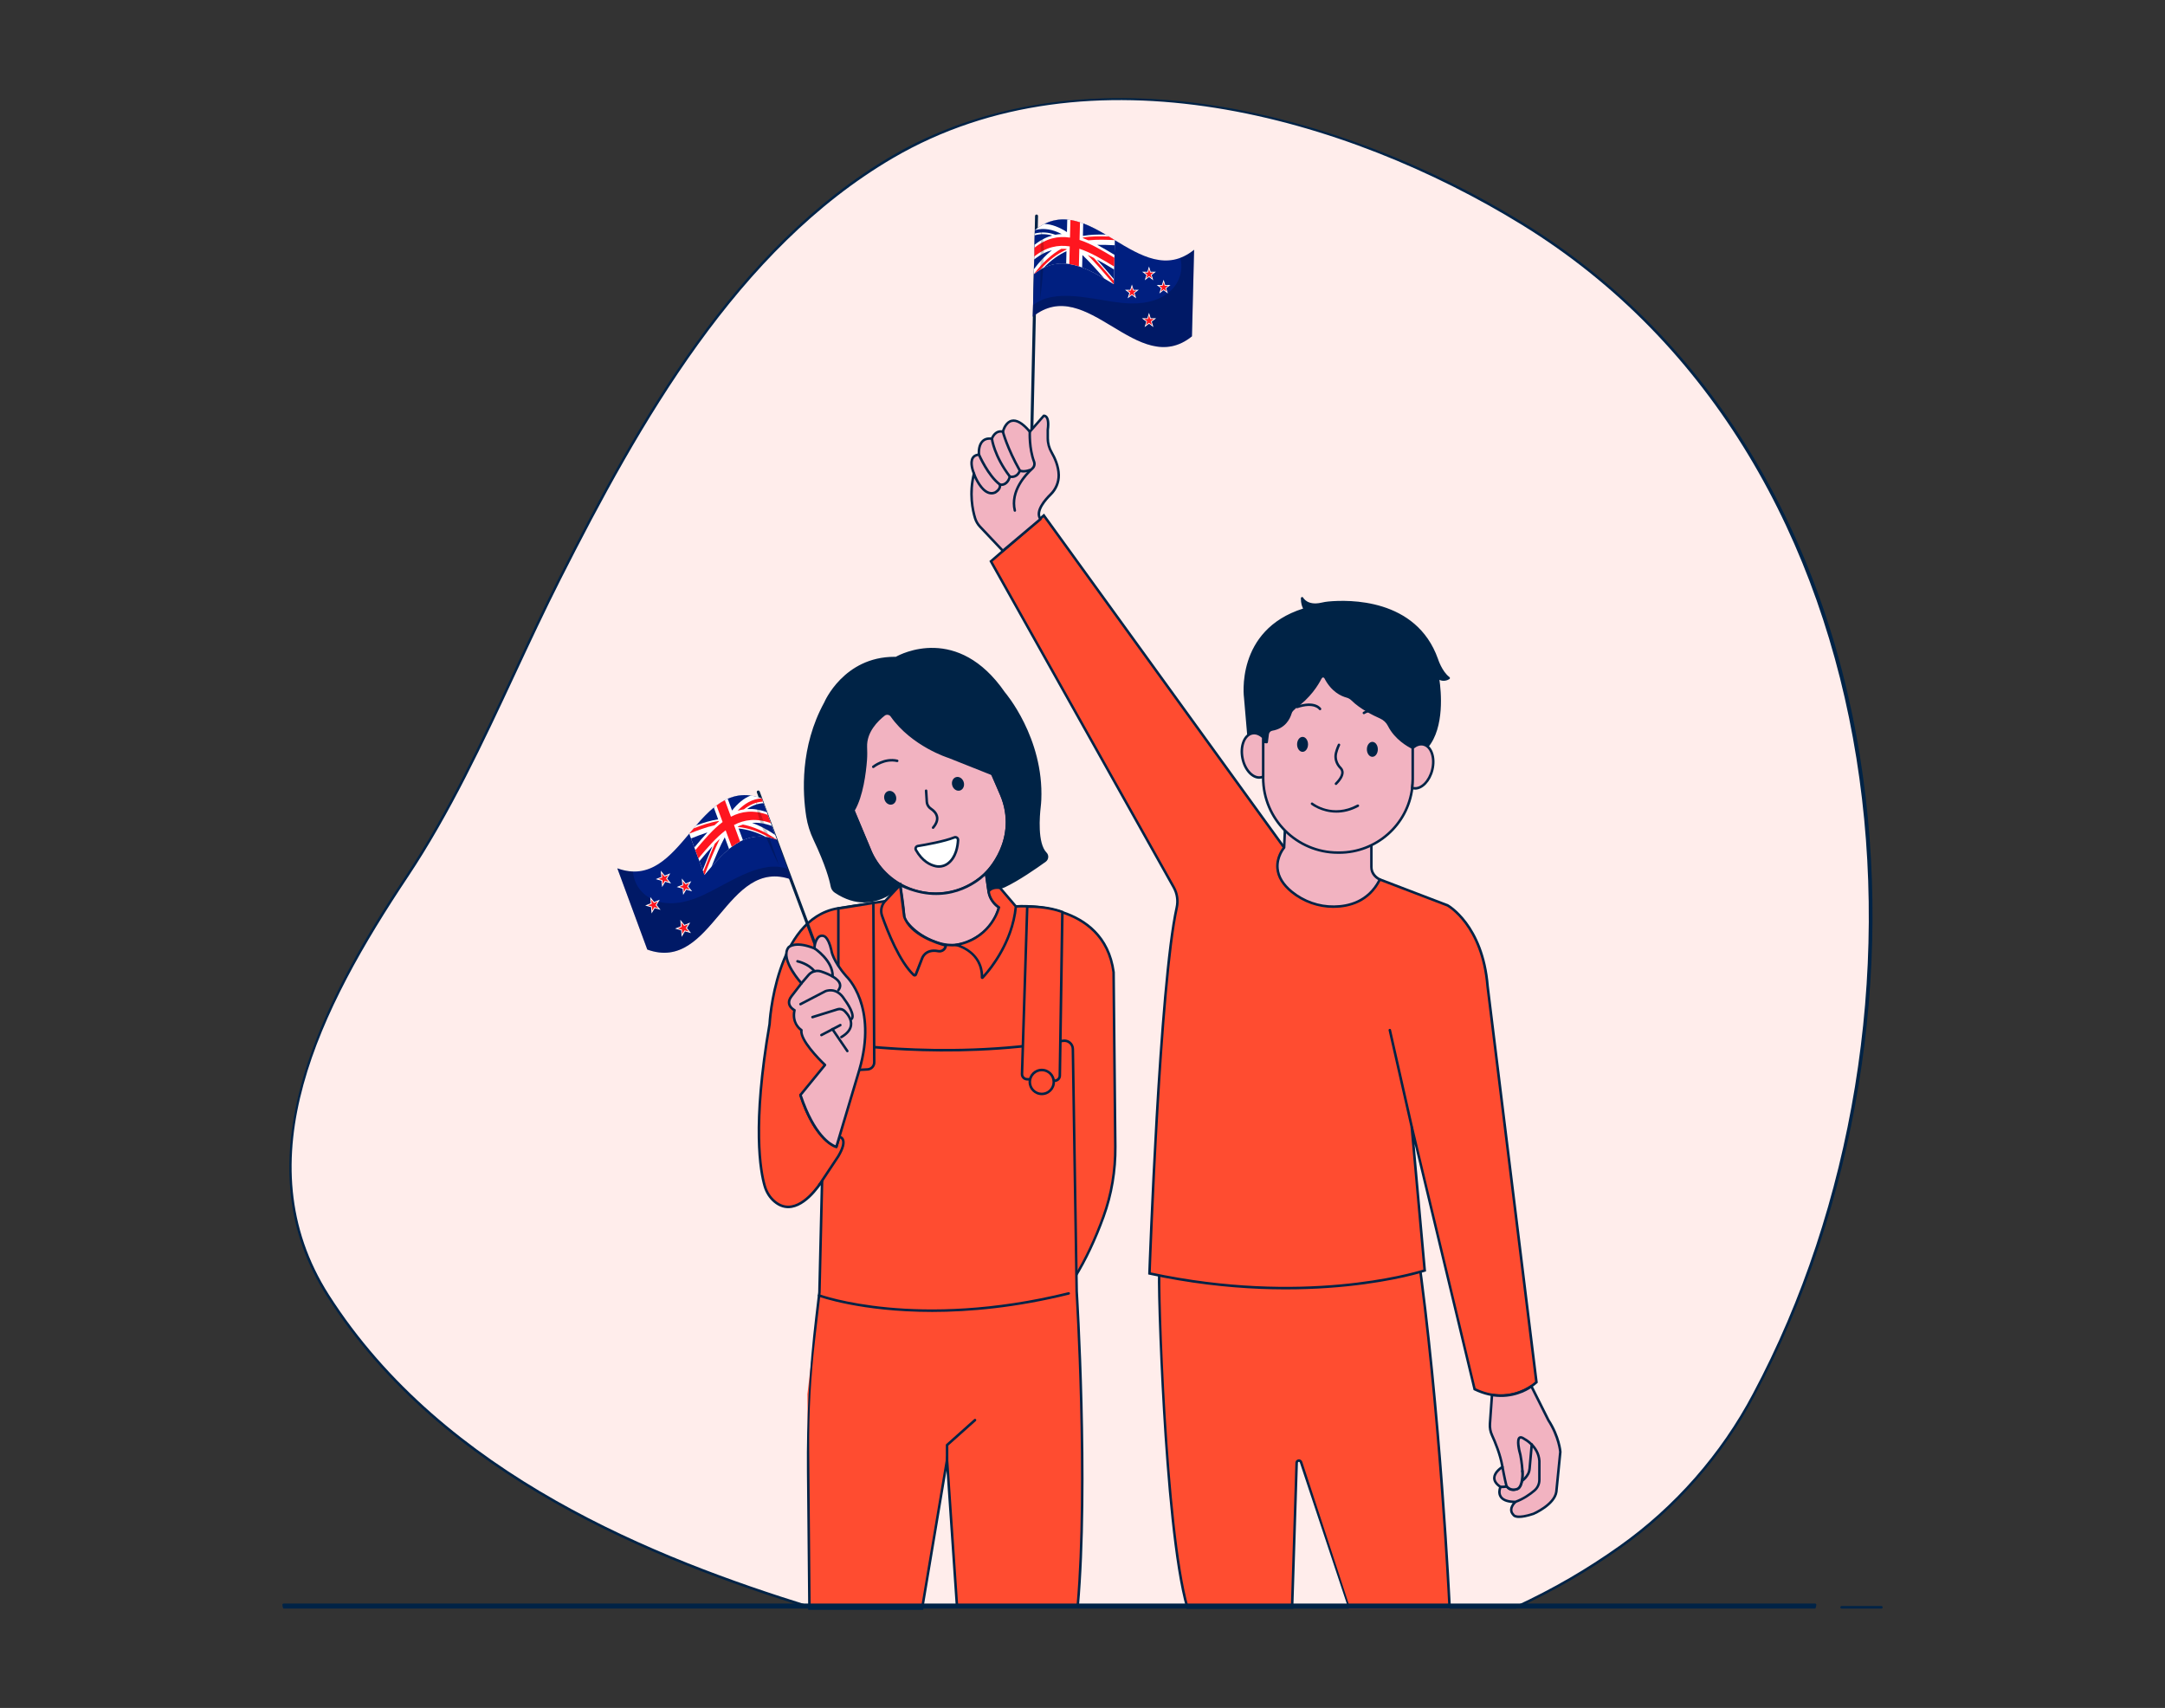 <?xml version="1.0" encoding="UTF-8"?>
<svg xmlns="http://www.w3.org/2000/svg" id="a" width="865.76" height="682.89" viewBox="0 0 865.76 682.89">
  <rect x="0" y="0" width="865.76" height="682.89" fill="#333333" stroke="none"/>
  <path d="M606.1,642.67c7.42-3.41,14.72-7.19,21.89-11.36,6.72-3.91,13.26-8.12,19.62-12.62,22.5-15.88,40.93-36.86,53.79-61.22,80.4-150.64,62.24-372.76-92.6-468.03-71.57-44.03-174.58-71.89-251.94-26.68-62.74,36.69-101.19,105.74-133.01,168.56-19.99,39.51-36.46,82.04-61.1,119-31.96,47.94-67.14,111.97-31.62,167.67,42.56,66.71,118.38,101.56,192.42,124.51l282.55,.17Z" fill="#ff4c3040"></path>
  <g opacity=".9">
    <path d="M606.1,642.67c7.42-3.41,14.72-7.19,21.89-11.36,6.72-3.91,13.26-8.12,19.62-12.62,22.5-15.88,40.93-36.86,53.79-61.22,80.4-150.64,62.24-372.76-92.6-468.03-71.57-44.03-174.58-71.89-251.94-26.68-62.74,36.69-101.19,105.74-133.01,168.56-19.99,39.51-36.46,82.04-61.1,119-31.96,47.94-67.14,111.97-31.62,167.67,42.56,66.71,118.38,101.56,192.42,124.51l282.55,.17Z" fill="#fff"></path>
  </g>
  <path d="M606.21,643.17h-.11l-282.63-.17-.07-.02c-60.54-18.77-146.38-52.12-192.69-124.72-16.07-25.2-19.2-53.71-9.55-87.15,8.69-30.13,26.57-59.15,41.18-81.06,16.88-25.32,30.11-53.67,42.91-81.09,5.84-12.51,11.88-25.45,18.16-37.86,31.64-62.47,70.64-132.18,133.2-168.77,35.39-20.68,79.82-27.66,128.47-20.19,41.08,6.31,85.11,22.96,123.98,46.87,71.89,44.23,119.74,120.09,134.75,213.6,13.84,86.22-1.46,179.2-41.97,255.09-12.84,24.32-31.49,45.55-53.94,61.39-6.37,4.51-12.98,8.76-19.66,12.64-7.07,4.11-14.45,7.93-21.93,11.38l-.1,.05Zm-282.59-1.17l282.37,.17c7.42-3.42,14.74-7.22,21.75-11.29,6.65-3.87,13.24-8.11,19.58-12.6,22.32-15.76,40.87-36.87,53.64-61.05,79.65-149.24,61.52-372.65-92.42-467.37-69.96-43.04-172.75-72.65-251.43-26.67-62.33,36.45-101.24,106.01-132.82,168.35-6.27,12.4-12.31,25.33-18.15,37.83-12.81,27.45-26.06,55.83-42.98,81.22-34.93,52.39-65.99,113.21-31.61,167.12,46.12,72.29,131.69,105.55,192.07,124.28Z" fill="#002346"></path>
  <g>
    <path d="M412.48,178.61h-.01c-.33,0-.59-.28-.58-.61l2.02-91.64c0-.33,.27-.59,.6-.59h.01c.33,0,.59,.28,.58,.61l-2.02,91.64c0,.33-.27,.59-.6,.59Z" fill="#002346"></path>
    <g>
      <path d="M412.99,126.63c21.72-17.45,41.94,25.32,63.66,7.85,.29-11.54,.57-23.07,.86-34.61-21.72,17.47-41.94-25.3-63.66-7.85-.29,11.54-.57,23.07-.86,34.61Z" fill="#001f80"></path>
      <g opacity=".2">
        <path d="M477.51,99.87c-1.84,1.48-3.67,2.53-5.5,3.22,.09,.39,.17,.77,.24,1.16,.66,3.89-.46,7.64-2.71,10.49-4,5.06-10.93,6.73-17.3,6.59-5.09-.12-10.22-1.22-15.3-2-5.48-.84-11.16-1.55-16.49-.54-2.79,.53-5.27,1.61-7.35,3.23-.04,1.54-.08,3.07-.11,4.61,21.72-17.45,41.94,25.32,63.66,7.85,.29-11.54,.57-23.07,.86-34.61h0Z"></path>
      </g>
      <path d="M445.38,113.63c-10.53-6.36-21.06-12.78-31.97-4,.15-5.87,.29-11.75,.44-17.62,10.91-8.77,21.44-2.35,31.97,4-.15,5.87-.29,11.75-.44,17.62Z" fill="#fff"></path>
      <path d="M445.64,103.06c-4.64-2.8-9.27-5.61-13.94-7.13,.06-2.35,.12-4.7,.18-7.05-1.27-.42-2.55-.73-3.83-.93-.06,2.35-.12,4.7-.18,7.05-4.68-.72-9.39,.2-14.19,4.05-.03,1.17-.06,2.35-.09,3.52,4.79-3.85,9.51-4.77,14.19-4.05-.06,2.35-.12,4.7-.18,7.05,1.28,.2,2.56,.52,3.83,.93,.06-2.35,.12-4.7,.18-7.05,4.67,1.52,9.31,4.33,13.94,7.13,.03-1.17,.06-2.35,.09-3.52Z" fill="#ff161f"></path>
      <g opacity=".2">
        <path d="M416.23,92.08l-.31,27.55s3.14-21.77,.31-27.55Z"></path>
      </g>
      <path d="M413.79,94.06c-.03,1.28-.06,2.56-.1,3.84,2.38-1.91,4.74-3.1,7.09-3.73-2.32-.65-4.65-.74-6.99-.1h0Z" fill="#001f80"></path>
      <path d="M417.77,89.47s-.07,.04-.1,.06c3.02,.13,6.01,1.34,8.99,3.27,.04-1.67,.08-3.34,.12-5-2.98-.26-5.98,.19-9.01,1.68h0Z" fill="#001f80"></path>
      <path d="M424.57,93.59c-3.54-1.86-7.11-2.58-10.73-1.59-.01,.46-.02,.92-.03,1.38,2.75-.75,5.48-.51,8.19,.48,.86-.16,1.72-.25,2.57-.27Z" fill="#001f80"></path>
      <path d="M434.91,101.92c3.5,3.53,6.99,7.62,10.47,11.71,.01-.46,.02-.92,.03-1.38-2.66-3.12-5.31-6.24-7.97-9.11-.84-.43-1.69-.84-2.54-1.21h.01Z" fill="#ff161f"></path>
      <path d="M413.45,107.6c.03-1.28,.06-2.56,.1-3.84,2.38-1.91,4.74-3.1,7.09-3.73-2.38,1.9-4.77,4.37-7.18,7.57h-.01Z" fill="#001f80"></path>
      <path d="M417.33,107.12s-.07,.03-.1,.05c3.1-3.2,6.18-5.33,9.24-6.73-.04,1.67-.08,3.34-.12,5.01-2.98-.26-5.98,.19-9.01,1.68h0Z" fill="#001f80"></path>
      <path d="M424.37,99.48c-3.62,2.06-7.27,5.25-10.96,10.13,.85-.68,1.7-1.27,2.55-1.78,3.54-3.96,7.05-6.48,10.53-8.05v-.24c-.71-.06-1.42-.09-2.13-.06h.01Z" fill="#ff161f"></path>
      <path d="M445.77,98.06c-.03,1.28-.06,2.56-.1,3.84-2.3-1.39-4.59-2.78-6.9-4.01,2.33-.04,4.66,.07,6.99,.17h.01Z" fill="#001f80"></path>
      <path d="M442.02,93.74s.07,.04,.1,.06c-3.02-.08-6.05-.01-9.08,.53,.04-1.67,.08-3.34,.12-5.01,2.96,1.11,5.91,2.69,8.86,4.41h0Z" fill="#001f80"></path>
      <path d="M445.81,96.01c-.79-.48-1.58-.95-2.37-1.43-3.46-.15-6.93-.18-10.41,.42v.2c.73,.27,1.45,.57,2.18,.9,3.55-.39,7.08-.24,10.61-.09h0Z" fill="#ff161f"></path>
      <path d="M445.43,111.61c.03-1.28,.06-2.56,.1-3.84-2.3-1.39-4.59-2.78-6.9-4.01,2.27,2.51,4.53,5.18,6.8,7.85Z" fill="#001f80"></path>
      <path d="M441.58,111.39s.07,.04,.1,.05c-2.94-3.41-5.88-6.68-8.83-9.47-.04,1.67-.08,3.34-.12,5.01,2.96,1.11,5.91,2.69,8.86,4.41h-.01Z" fill="#001f80"></path>
    </g>
    <g>
      <polygon points="452.65 114.27 453.19 116.03 454.94 116.03 453.52 117.12 454.06 118.88 452.65 117.79 451.23 118.88 451.77 117.12 450.35 116.03 452.1 116.03 452.65 114.27" fill="#ff161f"></polygon>
      <path d="M454.34,119.28l-1.7-1.3-1.7,1.3,.65-2.11-1.7-1.3h2.1l.65-2.11,.65,2.11h2.1l-1.7,1.3,.65,2.11h0Zm-1.7-1.69l1.14,.87-.43-1.41,1.14-.87h-1.4l-.43-1.41-.43,1.41h-1.4l1.14,.87-.43,1.41,1.14-.87h-.04Z" fill="#fff"></path>
    </g>
    <g>
      <polygon points="459.48 107.05 460.02 108.81 461.77 108.81 460.36 109.9 460.9 111.65 459.48 110.57 458.07 111.65 458.61 109.9 457.19 108.81 458.94 108.81 459.48 107.05" fill="#ff161f"></polygon>
      <path d="M461.18,112.06l-1.7-1.3-1.7,1.3,.65-2.11-1.7-1.3h2.1l.65-2.11,.65,2.11h2.1l-1.7,1.3,.65,2.11h0Zm-1.7-1.69l1.14,.87-.43-1.41,1.14-.87h-1.4l-.43-1.41-.43,1.41h-1.4l1.14,.87-.43,1.41,1.14-.87h-.04Z" fill="#fff"></path>
    </g>
    <g>
      <polygon points="465.31 112.33 465.85 114.09 467.6 114.09 466.19 115.17 466.73 116.93 465.31 115.84 463.9 116.93 464.44 115.17 463.02 114.09 464.77 114.09 465.31 112.33" fill="#ff161f"></polygon>
      <path d="M467.01,117.34l-1.7-1.3-1.7,1.3,.65-2.11-1.7-1.3h2.1l.65-2.11,.65,2.11h2.1l-1.7,1.3,.65,2.11h0Zm-1.7-1.69l1.14,.87-.43-1.41,1.14-.87h-1.4l-.43-1.41-.43,1.41h-1.4l1.14,.87-.43,1.41,1.14-.87h-.04Z" fill="#fff"></path>
    </g>
    <g>
      <polygon points="459.48 125.57 460.05 127.41 461.88 127.41 460.4 128.54 460.96 130.38 459.48 129.25 458 130.38 458.56 128.54 457.08 127.41 458.91 127.41 459.48 125.57" fill="#ff161f"></polygon>
      <path d="M461.24,130.79l-1.76-1.35-1.76,1.35,.67-2.19-1.76-1.35h2.18l.67-2.19,.67,2.19h2.18l-1.76,1.35,.67,2.19Zm-1.76-1.74l1.2,.92-.46-1.49,1.2-.92h-1.49l-.46-1.49-.46,1.49h-1.49l1.2,.92-.46,1.49,1.2-.92h.02Z" fill="#fff"></path>
    </g>
  </g>
  <g>
    <path d="M406.23,362.42s35.09-3.19,39.08,26.32l.68,69.68c.09,9.55-1.47,19.05-4.73,28.03-2.63,7.26-6.41,16.06-11.5,24.32l-93.31-51.04-7.18,11.56s-9.96,17.27-19.58,9.08c-1.87-1.59-3.18-3.73-3.87-6.08-1.92-6.51-5.01-24.72,1.92-64.81,0,0,1.99-41.87,27.12-46.26l19.09-2.92,52.29,2.12h-.01Z" fill="#ff4d30"></path>
    <path d="M429.94,511.44l-93.31-51.04-6.93,11.16c-.23,.4-5.93,10.16-13.06,11.39-2.59,.45-5.03-.29-7.27-2.2-1.89-1.61-3.28-3.79-4.03-6.32-1.77-6-5.13-24.35,1.91-65.04,.01-.36,2.29-42.26,27.53-46.67l19.1-2.92,52.35,2.11c1.35-.11,35.63-2.45,39.58,26.75l.69,69.74c.09,9.75-1.51,19.24-4.76,28.21-3.32,9.15-7.21,17.37-11.55,24.41l-.25,.4Zm-93.66-52.37l.42,.23,92.89,50.81c4.21-6.89,7.98-14.91,11.21-23.82,3.21-8.85,4.79-18.22,4.7-27.86l-.68-69.68c-3.87-28.63-38.19-25.86-38.53-25.83l-.03-.32v.32s-.02-.21-.02-.21v.21s-52.3-2.12-52.3-2.12l-18.99,2.91c-24.44,4.27-26.68,45.38-26.7,45.79-7,40.54-3.69,58.71-1.94,64.64,.69,2.34,1.97,4.36,3.71,5.84,2,1.7,4.17,2.37,6.45,1.97,6.66-1.15,12.32-10.83,12.37-10.92l7.44-11.98Z" fill="#002346"></path>
  </g>
  <g>
    <path d="M463.65,507.18c-.8,0,1.99,104.08,11.17,135.58h41.87l1.83-57.91c.03-1,1.44-1.2,1.75-.25l19.15,58.56h40.28s-3.66-79.1-12.99-144.23l-23.3-5.31-48.65,14.75-31.1-1.2h0Z" fill="#ff4d30"></path>
    <path d="M580.22,642.66h-41.17l-.11-.34-19.15-57.56c-.1-.29-.36-.28-.43-.27-.08,.01-.33,.07-.34,.38l-1.84,58.39h-42.73l-.11-.36c-4.84-16.6-7.74-52.27-9.32-79.27-1.47-25.11-2.44-55.87-1.78-56.74l.22-.22h.22s31.02,1.21,31.02,1.21l48.7-14.76,.13,.03,23.63,5.38,.05,.34c9.23,64.41,12.96,143.49,13,144.28l.02-.48Zm-40.44,0h39.39c-.34-6.98-4.12-81.78-12.91-143.32l-22.83-5.2-48.6,14.74h-.08s-30.68-1.19-30.68-1.19c-.59,7.04,2.36,103.8,11.13,134.57h41.01l1.81-57.42c.02-.69,.51-1.24,1.2-1.34,.69-.09,1.31,.29,1.53,.95l19.04,58.22Z" fill="#002346"></path>
  </g>
  <g>
    <path d="M385.22,355.08c-14.5,6.12-31.22-.67-37.35-15.18l-1.34-3.18-6.65-15.74-.04-.11c-6.12-14.5,.67-31.22,15.17-37.35,3.62-1.53,7.38-2.25,11.07-2.25,11.12,0,21.68,6.54,26.27,17.43l8.04,19.03c6.12,14.5-.67,31.22-15.18,37.35h0Z" fill="#f2b3c1"></path>
    <path d="M374.14,357.84c-3.7,0-7.4-.72-10.92-2.15-7.18-2.92-12.79-8.45-15.8-15.59l-8.03-19.03c-6.22-14.73,.71-31.78,15.44-37.99,3.61-1.52,7.4-2.29,11.27-2.29,11.69,0,22.19,6.96,26.73,17.73l8.04,19.03c3.01,7.14,3.06,15.02,.15,22.2-2.92,7.18-8.46,12.79-15.59,15.8h0c-3.63,1.53-7.45,2.3-11.27,2.3h-.02Zm-8.05-76.07c-3.74,0-7.4,.74-10.88,2.21-14.22,6-20.91,22.46-14.91,36.69l.05,.11,7.99,18.91c2.91,6.89,8.33,12.24,15.26,15.05,6.93,2.82,14.54,2.76,21.43-.14h0c6.89-2.91,12.24-8.33,15.05-15.26,2.82-6.93,2.77-14.54-.14-21.43l-8.04-19.03c-4.39-10.4-14.52-17.12-25.81-17.12h0Z" fill="#002346"></path>
  </g>
  <g>
    <path d="M359.95,353.85s1.22,6.98,1.62,12.56c-.67,.34,3.74,7.73,14.19,10.78,4.28,1.25,8.9,.82,12.84-1.27,4.23-2.24,9.31-6.27,10.85-13.1,0,0-3.43-2.1-4.11-6.43l-1.05-7.33s-13.18,14.96-34.34,4.79h0Z" fill="#f2b3c1"></path>
    <path d="M380.66,378.39c-1.68,0-3.37-.24-5.03-.72-9.63-2.81-14.47-9.4-14.62-11.02-.01-.16,0-.28,.05-.38-.4-5.47-1.59-12.27-1.6-12.34-.03-.18,.04-.37,.19-.48,.15-.11,.35-.13,.52-.05,20.55,9.88,33.62-4.52,33.75-4.67,.13-.15,.33-.21,.52-.15s.32,.21,.35,.41l1.05,7.33c.63,4.03,3.84,6.06,3.88,6.08,.18,.11,.27,.33,.23,.54-1.6,7.09-6.92,11.22-11.1,13.43-2.55,1.35-5.34,2.03-8.18,2.03h0Zm-18.64-11.77c.25,1.1,4.59,7.36,13.89,10.07,4.21,1.23,8.64,.79,12.47-1.23,3.93-2.08,8.91-5.92,10.52-12.44-.89-.65-3.45-2.79-4.04-6.58l-.91-6.34c-3.03,2.86-15.33,12.74-33.34,4.59,.34,2.1,1.16,7.33,1.47,11.67,0,.09-.01,.18-.05,.26h-.01Z" fill="#002346"></path>
  </g>
  <g>
    <path d="M425.06,416.14c2.05-.34,3.93,1.21,3.96,3.29l1.53,96.91s4.79,76.17,.4,126.01h-48.25l-3.99-58.62-9.97,59.42h-45.06l-.8-85.74,4.79-40.68,2.39-100.49s44.72,8.34,95-.11h0Z" fill="#ff4c3040"></path>
    <path d="M369.17,643.66h-45.98l-.51-55.17c-.19-20.69,.92-41.37,3.34-61.92l1.16-9.89,2.4-101.03,.58,.11c.45,.08,45.22,8.22,94.82-.11h0c1.13-.19,2.27,.12,3.14,.85,.87,.73,1.38,1.79,1.4,2.93l1.53,96.91c.05,.74,4.74,76.75,.4,126.06l-.04,.46h-49.18l-.03-.47-3.7-54.38-9.34,55.64h.01Zm-44.99-1h44.14l10.6-63.19,4.25,62.4h47.33c4.26-49.25-.39-124.72-.44-125.48l-1.53-96.94c-.01-.84-.39-1.64-1.04-2.17-.65-.54-1.5-.77-2.34-.63-46.73,7.85-89.18,1.13-94.59,.21l-2.38,99.91-2.21,18.75c-1.72,14.63-2.51,29.36-2.38,44.09l.59,63.06h0Z" fill="#002346"></path>
  </g>
  <path d="M372.7,524.55c-28.45,0-45.09-6.02-45.35-6.12s-.39-.38-.29-.64,.39-.39,.64-.29c.38,.14,39.01,14.09,99.54-.84,.28-.07,.54,.1,.61,.37,.07,.27-.1,.54-.37,.6-21.14,5.22-39.64,6.92-54.78,6.92Z" fill="#002346"></path>
  <path d="M378.72,584.24c-.28,0-.5-.22-.5-.5v-5.98c0-.14,.06-.28,.17-.37l11.17-9.97c.21-.18,.52-.17,.71,.04,.18,.21,.17,.52-.04,.71l-11,9.82v5.76c0,.28-.22,.5-.5,.5h-.01Z" fill="#002346"></path>
  <g>
    <path d="M410.77,362.53l-2.09,66.86c-.03,1.12,.83,2.06,1.95,2.12l11.01,.58c1.16,.06,2.15-.86,2.16-2.02l1.02-65.43s-5.93-2.39-14.06-2.11h0Z" fill="#ff4c3040"></path>
    <path d="M421.76,432.6h-.14l-11.01-.58c-1.38-.07-2.46-1.25-2.42-2.63l2.1-67.33,.47-.02c8.16-.29,14.02,2.05,14.26,2.15l.32,.13v.34l-1.02,65.43c-.01,.7-.3,1.35-.81,1.83-.48,.45-1.09,.69-1.74,.69h-.01Zm-10.5-69.59l-2.07,66.39c-.03,.84,.63,1.56,1.47,1.6l11.01,.58c.42,.02,.83-.12,1.14-.42,.31-.29,.49-.69,.49-1.11l1.01-65.08c-1.29-.46-6.42-2.11-13.07-1.97h.02Z" fill="#002346"></path>
  </g>
  <g>
    <circle cx="416.6" cy="432.6" r="4.79" fill="#ff4c3040"></circle>
    <path d="M416.6,437.89c-2.91,0-5.29-2.37-5.29-5.29s2.37-5.29,5.29-5.29,5.29,2.37,5.29,5.29-2.37,5.29-5.29,5.29Zm0-9.57c-2.36,0-4.29,1.92-4.29,4.29s1.92,4.29,4.29,4.29,4.29-1.92,4.29-4.29-1.92-4.29-4.29-4.29Z" fill="#002346"></path>
  </g>
  <path d="M306.14,455.44c-.11,0-.22-.04-.32-.11-.21-.17-.25-.49-.07-.7l13.96-17.15c.17-.21,.49-.25,.7-.07,.21,.17,.25,.49,.07,.7l-13.96,17.15c-.1,.12-.24,.18-.39,.18h.01Z" fill="#ff4d30"></path>
  <g>
    <path d="M335.25,363.22v62c0,1.63,1.37,2.92,2.99,2.83l8.67-.48c1.51-.08,2.69-1.34,2.68-2.85l-.35-63.73-13.99,2.22h0Z" fill="#ff4c3040"></path>
    <path d="M338.08,428.56c-.86,0-1.66-.32-2.29-.91-.67-.64-1.04-1.5-1.04-2.42v-62.43l14.99-2.38,.36,64.31c0,1.78-1.38,3.25-3.15,3.35l-8.67,.48h-.2Zm-2.33-64.91v61.58c0,.65,.26,1.25,.73,1.7,.47,.45,1.09,.67,1.74,.64l8.67-.48c1.24-.07,2.21-1.1,2.21-2.35l-.35-63.14-12.99,2.06h-.01Z" fill="#002346"></path>
  </g>
  <path d="M349.21,307.09c-.14,0-.29-.06-.39-.18-.17-.21-.14-.53,.07-.7,.19-.15,4.65-3.73,10-2.49,.27,.06,.44,.33,.38,.6-.06,.27-.33,.44-.6,.38-4.88-1.12-9.1,2.26-9.14,2.29-.09,.08-.21,.11-.32,.11h0Z" fill="#002346"></path>
  <path d="M376.21,301.51l-.83-.55c.11-.17,2.79-4.08,10.22-2.43l-.22,.98c-6.72-1.5-9.08,1.86-9.17,2h0Z" fill="#ed1c24"></path>
  <ellipse cx="383.09" cy="313.4" rx="2.39" ry="2.79" transform="translate(-73.8 123.06) rotate(-16.67)" fill="#002346"></ellipse>
  <ellipse cx="355.98" cy="318.98" rx="2.39" ry="2.79" transform="translate(-76.54 115.52) rotate(-16.67)" fill="#002346"></ellipse>
  <path d="M373.13,331.42c-.12,0-.23-.04-.33-.12-.21-.18-.23-.5-.05-.7,1.15-1.35,1.66-2.61,1.5-3.77-.2-1.41-1.36-2.45-2.29-3.07-1.07-.71-1.76-1.89-1.84-3.16l-.28-4.41c-.02-.28,.19-.51,.47-.53,.3-.02,.51,.19,.53,.47l.28,4.41c.06,.97,.57,1.84,1.39,2.38,1.11,.73,2.48,1.98,2.73,3.76,.2,1.45-.38,2.98-1.73,4.56-.1,.12-.24,.17-.38,.17h0Z" fill="#002346"></path>
  <g>
    <path d="M367.03,338.26c3.16-.52,10.62-1.84,14.58-3.44,.73-.3,1.53,.26,1.49,1.05-.12,2.49-.81,6.99-4.12,9.44-1.36,1.01-3.11,1.38-4.76,1.04-2.17-.45-5.36-1.92-7.96-6.48-.37-.65,.02-1.48,.76-1.6h.01Z" fill="#fff"></path>
    <path d="M375.44,346.96c-.44,0-.88-.04-1.31-.13-2.31-.48-5.62-2.03-8.29-6.72-.26-.45-.28-1-.05-1.46,.22-.47,.66-.79,1.17-.88h0c3.04-.5,10.55-1.82,14.48-3.41,.51-.2,1.07-.14,1.52,.18,.44,.31,.68,.82,.66,1.36-.12,2.56-.84,7.25-4.32,9.81-1.12,.82-2.47,1.26-3.85,1.26h-.01Zm-8.33-8.22c-.19,.03-.35,.15-.43,.32s-.08,.37,.02,.54c2.48,4.37,5.52,5.8,7.62,6.24,1.53,.31,3.12-.03,4.37-.95,3.15-2.32,3.8-6.67,3.92-9.06,0-.2-.08-.38-.24-.49-.17-.12-.37-.14-.56-.06-4.03,1.62-11.62,2.97-14.69,3.47h-.01Z" fill="#002346"></path>
  </g>
  <g>
    <path d="M551.78,351.65l27.12,10.37s13.96,7.58,15.95,32.3l19.54,158.31s-9.97,9.97-24.72,2.79l-25.12-104.88,5.18,57.42s-45.06,15.15-110.06,1.2c0,0,3.97-115.14,10.88-146.25,.61-2.76,.21-5.64-1.17-8.11l-73.11-130.36,21.14-18.34,96.1,132.79,24.72,15.15,13.56-2.39h-.01Z" fill="#ff4c3040"></path>
    <path d="M600.22,558.51c-3.2,0-6.82-.71-10.77-2.63l-.21-.1-.05-.23-23.52-98.19,4.6,50.96-.37,.13c-.45,.15-45.94,15.04-110.33,1.21l-.41-.09v-.42c.05-1.15,4.07-115.54,10.91-146.35,.59-2.66,.19-5.41-1.12-7.75l-73.31-130.72,21.86-18.97,96.37,133.15,24.48,15,13.51-2.38,.13,.05,27.12,10.37c.2,.1,14.28,8.02,16.27,32.73l19.57,158.54-.17,.17c-.08,.08-5.66,5.52-14.52,5.52h-.04Zm-10.12-3.43c13.1,6.24,22.4-1.4,23.77-2.64l-19.51-158.06c-1.95-24.15-15.56-31.85-15.69-31.92l-26.93-10.29-13.61,2.4-25.03-15.39-95.78-132.35-20.42,17.72,72.91,130.01c1.43,2.56,1.87,5.56,1.23,8.46-6.61,29.77-10.58,138.09-10.86,145.74,60.8,12.96,104.54,.24,109.01-1.15l-5.15-57.02,.98-.16,25.07,104.65h.01Z" fill="#002346"></path>
  </g>
  <g>
    <path d="M596.64,557.76l-.81,11.53c-.11,1.57,.18,3.14,.83,4.57,1.26,2.75,3.36,7.8,4.17,12.67,0,0-6.78,3.99-.8,7.98,0,0-2.79,5.98,5.98,5.98,0,0-3.19,2.79-.8,5.18,0,0,.8,1.99,7.98-.4,0,0,8.37-3.59,9.17-8.77l1.6-15.95s-.4-5.98-4.79-12.76l-6.77-13.51s-6.4,5.01-15.77,3.47h.01Z" fill="#f2b3c1"></path>
    <path d="M607.49,606.95c-1.89,0-2.5-.66-2.68-.98-.68-.7-1.01-1.5-.98-2.38,.03-1.05,.59-1.99,1.08-2.63-2.59-.16-4.34-.94-5.21-2.3-.95-1.48-.54-3.2-.28-3.97-1.6-1.16-2.4-2.44-2.36-3.83,.06-2.27,2.37-4.01,3.21-4.58-.85-4.76-2.91-9.68-4.08-12.22-.69-1.5-1-3.17-.88-4.82l.82-11.53c0-.14,.08-.27,.19-.36,.11-.09,.25-.12,.39-.1,9.02,1.48,15.32-3.33,15.38-3.37,.12-.09,.27-.12,.42-.09,.15,.03,.27,.13,.34,.26l6.77,13.51c4.38,6.76,4.82,12.7,4.84,12.95l-1.6,16.03c-.83,5.42-9.12,9.03-9.47,9.18-2.74,.91-4.62,1.22-5.9,1.22h0Zm-1.81-1.45s1.09,1.4,7.35-.69c.04-.02,8.09-3.53,8.83-8.38l1.59-15.92h0s-.46-5.87-4.71-12.44l-6.53-13.03c-1.66,1.12-7.31,4.39-15.12,3.3l-.78,10.99c-.1,1.48,.17,2.98,.79,4.33,1.22,2.65,3.38,7.82,4.21,12.8,.03,.2-.06,.41-.24,.51-.03,.02-2.96,1.77-3.02,3.93-.03,1.11,.72,2.18,2.24,3.2,.21,.14,.28,.4,.18,.63,0,.02-.88,1.94,.06,3.41,.79,1.24,2.63,1.86,5.47,1.86,.21,0,.39,.13,.47,.32,.07,.19,.02,.41-.14,.55-.01,.01-1.47,1.31-1.52,2.76-.02,.62,.22,1.18,.74,1.7,.05,.05,.09,.1,.11,.17h.02Z" fill="#002346"></path>
  </g>
  <g>
    <path d="M401.02,220.23l-9.12-9.65c-.9-.96-1.58-2.1-1.97-3.36-1-3.24-2.43-9.95-.45-17.87,0,0-3.19-7.18,1.99-7.58,0,0-.8-7.18,5.18-6.38,0,0,1.2-3.59,4.39-2.79,0,0,2.39-9.97,10.77,0l5.58-6.38s2.39-.4,1.6,5.58v3.46c0,1.98,.54,3.92,1.54,5.64,1.24,2.12,2.77,5.46,2.83,9.02,.05,2.91-1.14,5.71-3.23,7.75-2.18,2.13-6.28,6.79-4.08,9.88l-15.04,12.68h.01Z" fill="#f2b3c1"></path>
    <path d="M401.02,220.73c-.13,0-.27-.05-.36-.16l-9.12-9.65c-.95-1.01-1.67-2.24-2.08-3.55-1.02-3.31-2.44-10.04-.5-17.97-.33-.81-1.68-4.39-.4-6.53,.49-.83,1.3-1.34,2.39-1.52-.04-1.1,.05-3.75,1.65-5.31,.92-.9,2.17-1.29,3.74-1.17,.57-1.32,2.02-3.16,4.36-2.83,.35-1.08,1.42-3.71,3.75-4.25,2.11-.5,4.58,.87,7.38,4.07l5.2-5.95c.08-.09,.18-.15,.29-.16,.07,0,.74-.1,1.36,.5,.92,.89,1.19,2.79,.81,5.65v3.39c0,1.87,.51,3.73,1.48,5.38,1.29,2.21,2.84,5.61,2.9,9.27,.05,3.01-1.18,5.97-3.38,8.11-1.88,1.84-6.03,6.41-4.02,9.24,.15,.21,.11,.5-.08,.67l-15.04,12.68c-.09,.08-.21,.12-.32,.12v-.03Zm-5.25-44.9c-1.04,0-1.87,.3-2.48,.9-1.67,1.63-1.33,4.95-1.32,4.99,.01,.13-.03,.27-.11,.37-.09,.1-.21,.17-.35,.18-1.02,.08-1.71,.44-2.1,1.1-.96,1.61,.05,4.72,.53,5.78,.04,.1,.05,.22,.03,.32-1.94,7.77-.56,14.36,.44,17.6,.36,1.17,1,2.26,1.85,3.16l8.8,9.31,14.35-12.09c-1.82-3.3,1.92-7.73,4.38-10.14,2-1.95,3.12-4.64,3.08-7.38-.06-3.44-1.54-6.67-2.76-8.78-1.05-1.8-1.61-3.84-1.61-5.89v-3.46c.44-3.33-.12-4.45-.49-4.84-.15-.15-.29-.21-.39-.24l-5.43,6.2c-.1,.11-.22,.17-.38,.17-.15,0-.28-.07-.38-.18-2.65-3.15-4.98-4.6-6.76-4.18-2.28,.53-3.13,3.94-3.14,3.98-.03,.13-.11,.24-.23,.31-.12,.07-.25,.09-.38,.06-2.7-.67-3.75,2.34-3.79,2.47-.08,.23-.3,.37-.54,.34-.28-.04-.56-.06-.82-.06h0Z" fill="#002346"></path>
  </g>
  <path d="M405.83,204.61c-.23,0-.43-.15-.49-.38-1.93-8.03,4.38-14.77,7.18-17.3,.61-.55,.81-1.4,.52-2.17-2.04-5.42-1.75-11.9-1.73-12.17,.01-.28,.25-.49,.52-.47,.28,0,.49,.25,.47,.52,0,.06-.3,6.54,1.67,11.77,.44,1.16,.13,2.44-.79,3.27-2.67,2.41-8.68,8.82-6.88,16.33,.06,.27-.1,.54-.37,.6-.04,0-.08,0-.12,0h.02Z" fill="#002346"></path>
  <path d="M396.48,197.71c-.84,0-1.68-.28-2.52-.83-2.96-1.98-4.98-7-4.98-7.52,0-.28,.22-.5,.5-.5,.26,0,.47,.2,.5,.45,.11,.45,2.06,5.45,4.95,6.99,.93,.5,1.83,.56,2.74,.18h0s2.01-1.04,1.7-2.63c-.03-.17,.02-.35,.15-.47s.31-.16,.48-.11c.09,.02,2.34,.59,3.37-2.85,.08-.26,.35-.41,.62-.34,.09,.03,2.37,.62,3.38-2.09,.05-.13,.16-.24,.29-.29,.13-.05,.29-.04,.41,.03,0,0,1.22,.59,3.65-.27,.26-.09,.55,.05,.64,.31,.09,.26-.05,.55-.31,.64-1.96,.69-3.27,.56-3.94,.39-1.08,2.31-3.03,2.42-3.93,2.33-.98,2.77-2.78,3.19-3.77,3.19h-.02c-.07,1.94-2.21,3.03-2.31,3.08-.54,.22-1.07,.33-1.6,.33v-.02Zm-6.5-8.36" fill="#002346"></path>
  <path d="M399.85,194.24c-.1,0-.21-.03-.3-.1-4.84-3.63-8.38-11.82-8.53-12.17-.11-.25,0-.55,.26-.66,.25-.11,.55,0,.66,.26,.04,.08,3.59,8.29,8.21,11.76,.22,.17,.27,.48,.1,.7-.1,.13-.25,.2-.4,.2h0Z" fill="#002346"></path>
  <path d="M403.84,191.05c-.15,0-.3-.07-.4-.2-6.39-8.39-7.24-15.12-7.28-15.4-.03-.27,.16-.52,.44-.55,.27-.03,.52,.16,.55,.44,0,.07,.87,6.76,7.08,14.91,.17,.22,.12,.53-.09,.7-.09,.07-.2,.1-.3,.1h0Z" fill="#002346"></path>
  <path d="M407.83,188.66c-.17,0-.34-.09-.44-.25-5.16-9.13-6.81-15.61-6.83-15.68-.07-.27,.1-.54,.36-.61,.26-.07,.54,.1,.61,.36,.02,.06,1.64,6.43,6.73,15.43,.14,.24,.05,.55-.19,.68-.08,.04-.16,.06-.25,.06h.01Z" fill="#002346"></path>
  <g>
    <path d="M548.39,335.1v11.56c0,3.59,3.39,4.98,3.39,4.98-4.34,8.67-12.02,10.8-18.3,10.85-6.14,.06-12.14-2.05-16.91-5.92-10.83-8.79-3.07-17.7-3.07-17.7l.4-8.77,34.49,4.98v.02Z" fill="#f2b3c1"></path>
    <path d="M533.24,363.01c-6.17,0-12.19-2.14-16.98-6.03-3.61-2.94-5.6-6.21-5.9-9.72-.39-4.48,2.08-7.84,2.66-8.56l.39-8.61c0-.14,.07-.27,.18-.36s.25-.13,.39-.11l34.49,4.98c.25,.04,.43,.25,.43,.49v11.56c0,3.22,3.05,4.51,3.08,4.52,.13,.05,.23,.16,.28,.29,.05,.13,.04,.27-.02,.4-4.55,9.1-12.71,11.08-18.75,11.13h-.25v.02Zm-18.86-32.32l-.37,8.22c0,.11-.05,.22-.12,.31-.03,.03-2.93,3.44-2.53,7.96,.28,3.23,2.15,6.26,5.54,9.02,4.68,3.8,10.58,5.9,16.59,5.8,5.66-.05,13.27-1.87,17.63-10.13-1.01-.56-3.21-2.15-3.21-5.21v-11.13l-33.52-4.84h-.01Z" fill="#002346"></path>
  </g>
  <g>
    <path d="M564.94,289.84v21.64c0,1.2-.07,2.38-.21,3.55-1.75,14.57-14.15,25.86-29.19,25.86h-.5c-16.52,0-29.91-13.39-29.91-29.91v-21.14c0-16.52,13.39-29.91,29.91-29.91h0c16.52,0,29.91,13.39,29.91,29.91h0Z" fill="#f2b3c1"></path>
    <path d="M535.54,341.39h-.5c-16.77,0-30.41-13.64-30.41-30.41v-21.14c0-16.77,13.64-30.41,30.41-30.41s30.41,13.64,30.41,30.41v21.64c0,1.2-.07,2.42-.22,3.61-1.8,14.99-14.57,26.3-29.69,26.3h0Zm-.5-80.95c-16.22,0-29.41,13.19-29.41,29.41v21.14c0,16.22,13.19,29.41,29.41,29.41h.5c14.62,0,26.95-10.93,28.7-25.42,.14-1.15,.21-2.33,.21-3.49v-21.64c0-16.22-13.19-29.41-29.41-29.41h0Z" fill="#002346"></path>
  </g>
  <g>
    <path d="M499.22,293.9l-1.27-14.82s-3.99-27.12,23.93-35.49c0,0-1.2-1.2-1.2-4.39,0,0,1.8,3.6,7.79,2.25,.91-.2,1.82-.38,2.74-.46,7.23-.69,34.67-1.62,43.3,22.54,0,0,1.6,5.18,4.79,7.58,0,0-2.39,1.6-4.39-.4,0,0,3.48,18.57-4.24,27.83l-5.7,2.62v-2.16s-6.48-2.88-9.52-8.98c-.71-1.43-1.93-2.54-3.39-3.18-2.97-1.31-7.94-3.81-11.28-7.12-.61-.6-1.37-1.04-2.2-1.26-1.95-.51-5.81-2.17-8.52-7.46-.42-.81-1.58-.82-1.98,0-1.41,2.83-4.52,7.8-10.47,11.99-.76,.54-1.33,1.31-1.6,2.2-.6,2-2.37,5.64-7.34,6.49-.92,.16-1.63,.92-1.74,1.85l-.39,3.18-5.38-.48-1.92-2.32h-.02Z" fill="#002346"></path>
    <path d="M564.97,301.65c-.09,0-.19-.03-.27-.08-.14-.09-.23-.25-.23-.42v-1.85c-1.34-.66-6.72-3.56-9.47-9.08-.64-1.29-1.76-2.34-3.14-2.95-2.79-1.23-7.98-3.8-11.43-7.22-.55-.54-1.23-.93-1.97-1.13-2.11-.56-6.06-2.3-8.84-7.71-.11-.21-.31-.34-.55-.34h0c-.23,0-.43,.13-.54,.34-1.34,2.69-4.51,7.86-10.63,12.18-.68,.48-1.18,1.17-1.41,1.94-.66,2.17-2.53,5.95-7.74,6.84-.69,.12-1.24,.7-1.33,1.42l-.39,3.18c-.03,.27-.27,.46-.54,.44l-5.38-.48c-.13-.01-.26-.08-.34-.18l-1.92-2.32c-.06-.08-.1-.17-.11-.28l-1.27-14.82c-.04-.24-3.67-27.18,23.63-35.81-.39-.7-.9-2-.9-4.11,0-.23,.16-.43,.38-.49,.23-.05,.46,.06,.56,.26,.07,.13,1.74,3.23,7.23,1.99,1.09-.24,1.98-.4,2.81-.47,8.08-.77,35.15-1.39,43.82,22.87,.02,.07,1.59,5.08,4.61,7.34,.13,.1,.2,.25,.2,.41s-.09,.31-.22,.4c-.77,.51-2.42,1.08-3.98,.3,.63,4.32,2.18,18.97-4.55,27.03-.05,.06-.11,.1-.17,.13l-5.7,2.62c-.07,.03-.14,.05-.21,.05h-.01Zm-35.91-31.77c.61,0,1.16,.34,1.44,.88,2.6,5.07,6.26,6.69,8.21,7.2,.91,.24,1.75,.72,2.42,1.38,3.34,3.3,8.41,5.81,11.13,7.01,1.6,.7,2.89,1.92,3.63,3.42,2.93,5.87,9.22,8.72,9.28,8.75,.18,.08,.3,.26,.3,.46v1.38l4.88-2.25c7.39-9,4.1-27.15,4.07-27.33-.04-.22,.06-.43,.26-.53s.43-.07,.59,.09c1.11,1.11,2.38,.92,3.12,.64-2.87-2.6-4.29-7.12-4.35-7.32-8.42-23.56-34.87-22.94-42.78-22.19-.78,.07-1.63,.22-2.68,.45-3.9,.88-6.14-.23-7.3-1.24,.26,1.8,.94,2.53,.95,2.54,.12,.13,.17,.31,.12,.48-.04,.17-.17,.3-.34,.35-27.16,8.15-23.61,34.67-23.57,34.94l1.26,14.7,1.69,2.04,4.69,.42,.33-2.7c.14-1.15,1.03-2.09,2.15-2.28,4.67-.8,6.36-4.19,6.95-6.14,.3-.98,.93-1.86,1.79-2.47,5.95-4.19,9.02-9.19,10.32-11.8,.27-.55,.82-.89,1.42-.89h.02Z" fill="#002346"></path>
  </g>
  <ellipse cx="520.88" cy="297.62" rx="2.19" ry="2.99" fill="#002346"></ellipse>
  <ellipse cx="548.79" cy="299.61" rx="2.19" ry="2.99" fill="#002346"></ellipse>
  <path d="M527.86,283.96c-.17,0-.33-.08-.42-.23-.04-.05-1.96-2.8-8.59-.59-.26,.09-.54-.05-.63-.32-.09-.26,.05-.55,.32-.63,7.46-2.49,9.66,.86,9.75,1.01,.15,.23,.08,.54-.16,.69-.08,.05-.17,.08-.26,.08h-.01Z" fill="#002346"></path>
  <path d="M555.77,286.75c-.11,0-.22-.03-.31-.11-5.22-4.1-9.6-1.29-9.78-1.17-.23,.15-.54,.09-.69-.14s-.09-.54,.14-.69c.05-.03,5.16-3.34,10.95,1.22,.22,.17,.25,.48,.08,.7-.1,.13-.25,.19-.39,.19Z" fill="#002346"></path>
  <path d="M534.24,313.87c-.13,0-.26-.05-.35-.15-.2-.2-.2-.51,0-.71,1.69-1.69,3.38-4.03,1.83-5.59-1.78-1.79-2.51-4.22-1.94-6.5,.46-1.82,1.18-3.27,1.21-3.33,.12-.25,.42-.35,.67-.22,.25,.12,.35,.42,.22,.67,0,.01-.7,1.42-1.13,3.13-.48,1.93,.14,4.01,1.67,5.55,.96,.97,2,3.17-1.83,7-.1,.1-.23,.15-.35,.15h0Z" fill="#002346"></path>
  <path d="M534.41,324.92c-5.98,0-10-3.13-10.06-3.18-.21-.17-.25-.49-.08-.7,.17-.21,.49-.25,.7-.08,.32,.25,7.85,6.1,17.79,.75,.24-.13,.55-.04,.68,.2,.13,.24,.04,.55-.2,.68-3.21,1.73-6.21,2.33-8.84,2.33h.01Z" fill="#002346"></path>
  <g>
    <path d="M572.76,307.76c-1.18,4.81-4.65,8.1-7.75,7.35-.09-.02-.18-.05-.28-.08,.14-1.16,.21-2.35,.21-3.55v-12.47c1.34-1.16,2.87-1.69,4.32-1.34,3.1,.76,4.67,5.28,3.49,10.09h.01Z" fill="#f2b3c1"></path>
    <path d="M565.9,315.72c-.34,0-.67-.04-1.01-.12-.11-.03-.22-.06-.32-.09-.22-.08-.36-.3-.33-.53,.14-1.15,.21-2.33,.21-3.49v-12.47c0-.15,.06-.28,.17-.38,1.51-1.31,3.21-1.82,4.77-1.44,1.67,.41,2.99,1.77,3.7,3.85,.69,2,.74,4.43,.15,6.85-1.12,4.57-4.27,7.83-7.34,7.83h0Zm-.62-1.07c2.79,.55,5.9-2.55,6.99-7.01h0c.55-2.24,.5-4.47-.13-6.28-.6-1.74-1.67-2.88-3-3.2-1.19-.29-2.49,.1-3.7,1.08v12.24c0,1.06-.06,2.12-.17,3.18h.01Z" fill="#002346"></path>
  </g>
  <g>
    <path d="M505.13,294.81v15.72c-.26,.12-.54,.21-.83,.27-3.13,.63-6.46-2.8-7.43-7.66-.97-4.86,.77-9.31,3.91-9.93,1.5-.3,3.05,.33,4.35,1.6h0Z" fill="#f2b3c1"></path>
    <path d="M503.54,311.38c-1.42,0-2.86-.69-4.13-2-1.47-1.52-2.55-3.69-3.04-6.14-.49-2.44-.33-4.87,.44-6.83,.8-2.04,2.17-3.35,3.86-3.69,1.61-.33,3.31,.29,4.8,1.73,.1,.09,.15,.22,.15,.36v15.72c0,.19-.11,.37-.29,.45-.29,.13-.6,.24-.94,.31-.28,.06-.57,.09-.86,.09h.01Zm-2.02-17.74c-.22,0-.44,.02-.65,.06-1.34,.27-2.46,1.36-3.13,3.07-.7,1.79-.84,4.02-.39,6.27,.45,2.26,1.44,4.26,2.78,5.64,1.28,1.32,2.72,1.9,4.07,1.63,.15-.03,.29-.07,.43-.12v-15.17c-.99-.91-2.07-1.39-3.11-1.39h0Z" fill="#002346"></path>
  </g>
  <path d="M528.08,271.49c-.21,0-.4-.13-.47-.33-.07-.2-1.71-4.96,2.3-10.9,.16-.23,.47-.29,.69-.13,.23,.15,.29,.47,.13,.69-3.73,5.52-2.21,9.96-2.19,10,.09,.26-.04,.55-.3,.64-.06,.02-.11,.03-.17,.03h0Z" fill="#002346"></path>
  <path d="M511.91,287.15c-.21,0-.4-.13-.47-.34-.09-.26,.05-.55,.32-.63,3.4-1.13,5.45-3.5,5.47-3.52,.18-.21,.5-.23,.71-.06,.21,.18,.24,.49,.06,.7-.09,.1-2.24,2.59-5.92,3.82-.05,.02-.11,.03-.16,.03h-.01Z" fill="#002346"></path>
  <g>
    <path d="M600.83,586.53s.8,4.39,1.6,7.58c0,0,1.2,2.39,4.39,1.2,0,0,3.59-.8,1.2-13.56,0,0-2.79-9.57,1.6-6.38,0,0,5.58,2.79,5.98,8.77v7.52c0,1.66-.73,3.25-2,4.32-1.7,1.44-4.38,3.36-7.57,4.51" fill="#f2b3c1"></path>
    <path d="M606.02,600.99c-.21,0-.4-.13-.47-.33-.09-.26,.04-.55,.3-.64,3.14-1.12,5.77-3.02,7.42-4.42,1.16-.98,1.82-2.41,1.82-3.94v-7.52c-.38-5.6-5.65-8.3-5.71-8.33-.82-.59-1.25-.66-1.42-.55-.66,.46-.26,3.66,.52,6.35,2.42,12.91-1.15,14.09-1.57,14.19-3.51,1.32-4.93-1.43-4.94-1.46-.02-.03-.03-.07-.04-.1-.79-3.17-1.59-7.56-1.6-7.61-.05-.27,.13-.53,.4-.58s.53,.13,.58,.4c0,.04,.79,4.35,1.57,7.48,.17,.28,1.22,1.86,3.74,.91,.08-.02,3.11-1.11,.88-13-.42-1.42-1.69-6.3-.13-7.4,.91-.64,2.11,.23,2.51,.52,.17,.08,5.77,2.95,6.19,9.14v7.56c0,1.82-.79,3.53-2.18,4.7-1.71,1.45-4.45,3.42-7.73,4.59-.06,.02-.11,.03-.17,.03h.03Z" fill="#002346"></path>
  </g>
  <g>
    <path d="M359.95,353.85s-10.94,12.67-25.88,2.65c-.75-.5-1.24-1.29-1.41-2.17-.45-2.43-1.97-8.36-6.91-18.78-1.36-2.87-2.34-5.92-2.83-9.06-1.43-9.05-2.61-27.65,7.14-45.42,0,0,7.58-18.34,28.31-17.94,0,0,23.53-14.36,43.07,13.96,0,0,15.51,17.78,14.47,42.66-.04,1.01-.13,2.01-.25,3.01-.4,3.42-1.36,14.59,2.5,18.52,.82,.83,.66,2.22-.29,2.9-3.61,2.61-10.76,7.58-16.26,10.15-1.08,.51-2.27,.74-3.47,.7-.9-.03-2.02,.2-2.49,1.4-.06,.16-.3,.12-.32-.04l-1.05-7.33s13.84-13.4,6.11-31.32l-3.62-8.27-17.26-6.86s-14.49-4.42-22.93-16.39c-.71-1-2.12-1.21-3.09-.46-2.75,2.14-7.47,6.75-7.23,12.95,.07,1.73,.09,3.45-.04,5.18-.4,5.15-1.56,14.53-4.94,20.16l6.6,15.86s2.48,8.16,12.07,13.94Z" fill="#002346"></path>
    <path d="M345.59,360.83c-3.51,0-7.5-1.03-11.8-3.92-.84-.56-1.43-1.47-1.62-2.5-.48-2.57-2.02-8.42-6.87-18.66-1.42-2.99-2.38-6.08-2.88-9.19-1.49-9.46-2.55-27.97,7.2-45.74,.05-.14,7.76-18.21,28.09-18.21h.53c1.94-1.09,24.78-13.11,43.61,14.18,.12,.13,15.6,18.18,14.56,42.97-.04,.93-.12,1.93-.25,3.04-.38,3.29-1.35,14.34,2.36,18.11,.48,.49,.72,1.17,.66,1.86-.06,.72-.43,1.38-1.02,1.8-3.75,2.7-10.85,7.62-16.34,10.2-1.14,.53-2.4,.79-3.7,.75-1.04-.03-1.71,.33-2.01,1.09-.12,.28-.39,.45-.7,.41-.3-.04-.54-.27-.58-.57l-1.05-7.33c-.02-.16,.03-.32,.15-.43,.14-.13,13.49-13.38,6-30.76l-3.54-8.08-17.07-6.79c-.11-.03-14.72-4.6-23.16-16.57-.26-.37-.66-.62-1.11-.68-.46-.07-.9,.05-1.26,.33-2.73,2.13-7.27,6.59-7.04,12.53,.06,1.44,.1,3.33-.04,5.23-.39,5.09-1.54,14.42-4.88,20.17l6.5,15.63c.04,.13,2.57,8.1,11.87,13.71,.13,.08,.21,.2,.24,.35,.02,.15-.02,.29-.12,.41-.08,.09-5.89,6.66-14.74,6.66h.01Zm12.13-97.21c-19.66,0-27.12,17.46-27.2,17.64-9.62,17.55-8.58,35.82-7.11,45.15,.48,3.02,1.42,6.02,2.79,8.92,4.9,10.34,6.46,16.28,6.95,18.9,.14,.76,.58,1.44,1.19,1.85,12.99,8.71,22.73,.01,24.82-2.13-9.22-5.78-11.67-13.57-11.77-13.9l-6.58-15.82c-.06-.15-.05-.31,.03-.45,3.33-5.55,4.48-14.88,4.87-19.95,.14-1.85,.1-3.71,.04-5.12-.25-6.39,4.55-11.11,7.42-13.36,.58-.45,1.3-.64,2.02-.53,.73,.11,1.36,.5,1.78,1.1,8.24,11.68,22.53,16.16,22.67,16.2l17.3,6.88c.12,.05,.22,.14,.27,.26l3.62,8.27c7.28,16.9-4.41,29.99-6.04,31.69l.89,6.19c.56-.62,1.39-.93,2.47-.89,1.12,.03,2.24-.19,3.24-.65,5.42-2.54,12.46-7.42,16.18-10.1,.35-.25,.57-.64,.61-1.07,.03-.41-.1-.79-.38-1.07-3.91-3.98-3.15-14.56-2.64-18.93,.13-1.09,.21-2.06,.25-2.97,1.02-24.38-14.2-42.14-14.35-42.31-19.07-27.62-41.49-14.43-42.43-13.86-.08,.05-.18,.07-.27,.07h-.64Zm38.11,92.68h0Z" fill="#002346"></path>
  </g>
  <path d="M340.04,335.8c-.21,0-.41-.14-.48-.35-2.46-7.77,1.21-11.6,1.37-11.76,.19-.2,.51-.2,.71,0,.2,.19,.2,.51,0,.71-.14,.14-3.39,3.59-1.13,10.76,.08,.26-.06,.54-.33,.63-.05,.02-.1,.02-.15,.02h.01Z" fill="#002346"></path>
  <path d="M405.43,318.66c-.19,0-.37-.11-.45-.29-2.68-5.74-8.36-8.42-8.42-8.45-.25-.12-.36-.41-.24-.66s.41-.36,.66-.24c.25,.11,6.07,2.86,8.9,8.93,.12,.25,0,.55-.24,.66-.07,.03-.14,.05-.21,.05h0Z" fill="#002346"></path>
  <g>
    <path d="M359.95,353.85l-6.01,6.45c-1.46,1.57-1.94,3.83-1.22,5.86,2.1,5.95,6.93,18.28,12.67,23.67,.27,.25,.7,.15,.83-.19l2.52-6.48s1.2-3.89,6.45-2.86c1.47,.29,2.88-.76,3.03-2.25h0s-13.86-3.26-16.65-11.64l-1.62-12.56Z" fill="#ff4c3040"></path>
    <path d="M365.74,390.47c-.25,0-.5-.1-.69-.27-5.7-5.35-10.47-17.25-12.8-23.87-.78-2.21-.27-4.65,1.33-6.37l6.74-7.23,1.76,13.62c2.65,7.92,16.13,11.19,16.27,11.22l.43,.1-.04,.44c-.09,.85-.53,1.63-1.22,2.15-.69,.51-1.56,.71-2.4,.54-4.72-.93-5.83,2.38-5.88,2.52l-2.53,6.51c-.12,.31-.39,.55-.71,.62-.08,.02-.15,.03-.23,.03Zm-6.15-35.5l-5.29,5.67c-1.35,1.45-1.77,3.5-1.11,5.35,2.31,6.53,7,18.27,12.54,23.47l2.54-6.49s1.39-4.27,7.01-3.17c.56,.11,1.15-.02,1.61-.37,.35-.26,.61-.62,.74-1.03-2.51-.67-13.96-4.09-16.54-11.85l-1.5-11.6Z" fill="#002346"></path>
  </g>
  <g>
    <path d="M382.36,377.81s10.5,2.5,10.32,13.01c0,.11,.13,.17,.2,.09,1.61-1.69,11.87-13.06,13.35-28.49l-6.31-7.4s-3.11-.68-4.58,1.36c0,0,.12,3.64,4.11,6.43,0,0-2.79,12.36-17.09,14.99h0Z" fill="#ff4c3040"></path>
    <path d="M392.8,391.45c-.08,0-.16-.01-.23-.05-.24-.1-.39-.33-.39-.59,.17-9.97-9.52-12.41-9.93-12.51l-.38-.09v-.82s.41-.08,.41-.08c12.55-2.31,16.05-12.38,16.61-14.29-3.87-2.87-4.03-6.46-4.04-6.62v-.17s.09-.14,.09-.14c1.64-2.28,4.95-1.59,5.09-1.56l.16,.04,6.56,7.69-.02,.21c-1.47,15.43-11.49,26.69-13.48,28.79-.12,.13-.28,.19-.44,.19Zm-.28-.88s0,0,0,0c0,0,0,0,0,0Zm-8.33-12.65c2.93,1.21,8.65,4.51,8.98,11.95,2.88-3.22,11.16-13.55,12.55-27.28l-6.06-7.1c-.59-.09-2.69-.3-3.8,1.05,.08,.73,.6,3.57,3.88,5.87l.28,.19-.07,.33c-.03,.12-2.79,11.69-15.75,14.99Z" fill="#002346"></path>
  </g>
  <g>
    <path d="M320.1,437.79s4.79,16.75,14.36,20.74l1.2-3.99s3.93,.4-.43,7.78l-7.55,11.37" fill="#ff4d30"></path>
    <path d="M327.67,474.18c-.1,0-.19-.03-.28-.08-.23-.15-.29-.46-.14-.69l7.55-11.36c2.3-3.89,2.1-5.59,1.77-6.26-.16-.32-.39-.51-.59-.61l-1.05,3.5c-.04,.14-.14,.25-.26,.31-.13,.06-.28,.06-.41,0-9.68-4.03-14.45-20.37-14.64-21.06-.08-.27,.08-.54,.34-.62,.27-.08,.54,.08,.62,.34,.05,.16,4.66,15.96,13.56,20.19l1.03-3.44c.07-.23,.28-.38,.53-.35,.05,0,1.18,.13,1.76,1.27,.76,1.5,.15,3.94-1.81,7.25l-7.56,11.39c-.1,.14-.26,.22-.42,.22h0Z" fill="#002346"></path>
  </g>
  <path d="M377.47,300.1c-.15,0-.3-.07-.4-.2-.17-.22-.12-.53,.1-.7,.19-.14,4.8-3.52,10.1-2.05,.27,.07,.42,.35,.35,.62s-.34,.42-.62,.35c-4.84-1.34-9.19,1.85-9.23,1.89-.09,.07-.2,.1-.3,.1h0Z" fill="#002346"></path>
  <path d="M564.54,451.05c-.23,0-.43-.16-.49-.39l-8.77-38.68c-.06-.27,.11-.54,.38-.6s.54,.11,.6,.38l8.77,38.68c.06,.27-.11,.54-.38,.6-.04,0-.07,.01-.11,.01Z" fill="#002346"></path>
  <g id="b">
    <path d="M752.35,643.15h-15.92c-.28,0-.5-.22-.5-.5s.22-.5,.5-.5h15.92c.28,0,.5,.22,.5,.5s-.22,.5-.5,.5Z" fill="#002346"></path>
    <path d="M725.83,643.15H113.41c-.28,0-.5-1.22-.5-1.5s.22-.5,.5-.5H725.83c.28,0,.5,.22,.5,.5s-.22,1.5-.5,1.5Z" fill="#002346"></path>
  </g>
  <path d="M600.37,595.01h-.36c-.28-.01-.49-.25-.48-.52,.01-.28,.24-.5,.52-.48,.08,0,7.79,.27,10.58-4.93,.3-.56,.48-1.21,.55-1.93l.86-9.66c.02-.28,.28-.49,.54-.45,.28,.02,.48,.27,.45,.54l-.86,9.66c-.08,.86-.3,1.64-.66,2.32-2.76,5.14-9.49,5.46-11.14,5.46h0Z" fill="#002346"></path>
  <g>
    <path d="M608.81,588.13s.4,5.98-1.99,7.18c0,0-2.79,1.2-4.39-1.2" fill="#f2b3c1"></path>
    <path d="M605.25,596.1c-1.1,0-2.36-.4-3.24-1.72-.15-.23-.09-.54,.14-.69,.23-.15,.54-.09,.69,.14,1.34,2.01,3.68,1.06,3.78,1.01,1.69-.85,1.79-5.11,1.69-6.69-.02-.28,.19-.51,.47-.53,.28-.01,.51,.19,.53,.47,.04,.65,.34,6.35-2.27,7.66-.44,.19-1.08,.35-1.79,.35h0Z" fill="#002346"></path>
  </g>
  <path d="M328.35,384.65c-.24,0-.47-.15-.56-.39l-25.12-67.39c-.12-.31,.04-.65,.35-.77,.31-.11,.65,.04,.77,.35l25.12,67.39c.12,.31-.04,.65-.35,.77-.07,.03-.14,.04-.21,.04Z" fill="#002346"></path>
  <g>
    <path d="M316.57,351.7c-26.19-9.51-31.53,37.49-57.73,27.96-3.99-10.83-7.98-21.65-11.98-32.48,26.19,9.53,31.54-37.47,57.73-27.96,3.99,10.83,7.98,21.65,11.98,32.48h0Z" fill="#001f80"></path>
    <g opacity=".2">
      <path d="M246.86,347.18c2.22,.81,4.29,1.21,6.24,1.27,.04,.39,.08,.79,.15,1.18,.63,3.89,2.9,7.08,5.95,9.05,5.41,3.5,12.52,2.85,18.5,.66,4.78-1.75,9.28-4.45,13.84-6.82,4.91-2.56,10.06-5.07,15.44-5.83,2.81-.4,5.51-.17,8,.69l1.59,4.32c-26.19-9.51-31.53,37.49-57.73,27.96-3.99-10.83-7.98-21.65-11.98-32.48h0Z"></path>
    </g>
    <path d="M281.72,349.84c7.92-9.41,15.82-18.89,28.97-14.1-2.03-5.51-4.06-11.02-6.1-16.54-13.16-4.79-21.05,4.69-28.97,14.1,2.03,5.51,4.06,11.02,6.1,16.54Z" fill="#fff"></path>
    <path d="M278.06,339.92c3.49-4.14,6.97-8.3,10.9-11.25-.81-2.21-1.63-4.41-2.44-6.62,1.07-.8,2.18-1.52,3.33-2.12,.81,2.21,1.63,4.41,2.44,6.62,4.2-2.19,8.96-2.84,14.73-.74,.41,1.1,.81,2.2,1.22,3.31-5.78-2.1-10.54-1.45-14.73,.74,.81,2.2,1.63,4.41,2.44,6.61-1.15,.6-2.25,1.31-3.33,2.12-.81-2.2-1.63-4.41-2.44-6.61-3.93,2.95-7.41,7.1-10.9,11.25-.41-1.1-.81-2.2-1.22-3.31Z" fill="#ff161f"></path>
    <g opacity=".2">
      <path d="M302.36,320.04l9.18,25.98s-9.99-19.59-9.18-25.98Z"></path>
    </g>
    <path d="M305.31,321.13c.44,1.2,.88,2.4,1.33,3.6-2.87-1.04-5.49-1.41-7.91-1.25,1.98-1.36,4.16-2.2,6.59-2.35h0Z" fill="#001f80"></path>
    <path d="M300.07,318.07s.08,.01,.12,.02c-2.82,1.1-5.26,3.21-7.45,5.99-.58-1.57-1.15-3.13-1.73-4.7,2.74-1.21,5.72-1.75,9.07-1.32h0Z" fill="#001f80"></path>
    <path d="M294.96,324.17c2.75-2.9,5.9-4.73,9.64-4.96,.16,.43,.32,.86,.48,1.3-2.85,.18-5.35,1.29-7.6,3.09-.86,.13-1.7,.32-2.52,.57h0Z" fill="#ff161f"></path>
    <path d="M287.85,335.38c-2.18,4.47-4.16,9.47-6.14,14.46-.16-.43-.32-.86-.48-1.3,1.51-3.81,3.01-7.62,4.61-11.2,.66-.68,1.33-1.34,2.01-1.97h0Z" fill="#ff161f"></path>
    <path d="M309.99,333.84c-.44-1.2-.88-2.4-1.33-3.6-2.87-1.04-5.49-1.41-7.91-1.25,2.87,1.04,5.93,2.6,9.24,4.85Z" fill="#001f80"></path>
    <path d="M306.17,334.63s.08,0,.11,.01c-3.97-2.03-7.57-3.05-10.91-3.39,.58,1.57,1.15,3.13,1.73,4.7,2.74-1.21,5.72-1.75,9.07-1.32Z" fill="#001f80"></path>
    <path d="M297.05,329.68c4.09,.79,8.57,2.63,13.64,6.06-1.03-.37-2.02-.66-2.99-.86-4.63-2.61-8.76-3.86-12.56-4.22-.03-.07-.06-.15-.08-.22,.65-.29,1.31-.54,1.99-.75h0Z" fill="#ff161f"></path>
    <path d="M276.33,335.24c.44,1.2,.89,2.4,1.33,3.6,1.73-2.05,3.45-4.11,5.23-6.02-2.22,.71-4.39,1.57-6.56,2.42h0Z" fill="#001f80"></path>
    <path d="M278.48,329.93s-.05,.06-.07,.09c2.84-1.05,5.72-1.96,8.77-2.43-.58-1.57-1.15-3.13-1.73-4.7-2.45,2.01-4.73,4.45-6.96,7.03h0Z" fill="#001f80"></path>
    <path d="M275.63,333.31c.59-.71,1.19-1.41,1.79-2.11,3.23-1.26,6.5-2.41,9.99-2.96,.02,.06,.05,.12,.07,.19-.6,.49-1.19,1.01-1.77,1.55-3.48,.77-6.78,2.06-10.07,3.34h-.01Z" fill="#ff161f"></path>
    <path d="M281.01,347.95c-.44-1.2-.89-2.4-1.33-3.6,1.73-2.05,3.45-4.11,5.23-6.02-1.34,3.11-2.62,6.37-3.91,9.62h0Z" fill="#001f80"></path>
    <path d="M284.59,346.5s-.05,.06-.08,.08c1.68-4.18,3.41-8.22,5.31-11.81,.58,1.57,1.15,3.13,1.73,4.7-2.45,2.01-4.73,4.45-6.96,7.03h0Z" fill="#001f80"></path>
    <g>
      <g>
        <polygon points="260.25 359.19 261.56 360.83 263.42 360.09 262.37 361.84 263.69 363.48 261.73 362.92 260.69 364.67 260.52 362.58 258.56 362.02 260.41 361.28 260.25 359.19" fill="#ff161f"></polygon>
        <path d="M264.16,363.79l-2.35-.66-1.25,2.1-.2-2.51-2.35-.66,2.22-.89-.2-2.51,1.58,1.96,2.22-.89-1.25,2.1,1.58,1.96h0Zm-2.51-1.07l1.57,.44-1.06-1.31,.84-1.4-1.49,.59-1.06-1.31,.14,1.68-1.49,.59,1.57,.44,.14,1.68,.84-1.4h0Z" fill="#fff"></path>
      </g>
      <g>
        <polygon points="264.45 348.64 265.77 350.28 267.62 349.54 266.58 351.29 267.9 352.93 265.94 352.37 264.89 354.12 264.72 352.03 262.76 351.47 264.62 350.74 264.45 348.64" fill="#ff161f"></polygon>
        <path d="M268.37,353.24l-2.35-.66-1.25,2.1-.2-2.51-2.35-.66,2.22-.89-.2-2.51,1.58,1.96,2.22-.89-1.25,2.1,1.58,1.96h0Zm-2.51-1.07l1.57,.44-1.06-1.31,.84-1.4-1.49,.59-1.06-1.31,.14,1.68-1.49,.59,1.57,.44,.14,1.68,.84-1.4h0Z" fill="#fff"></path>
      </g>
      <g>
        <polygon points="272.87 351.78 274.18 353.42 276.04 352.68 275 354.43 276.31 356.06 274.35 355.51 273.31 357.26 273.14 355.17 271.18 354.61 273.03 353.87 272.87 351.78" fill="#ff161f"></polygon>
        <path d="M276.78,356.38l-2.35-.66-1.25,2.1-.2-2.51-2.35-.66,2.22-.89-.2-2.51,1.58,1.96,2.22-.89-1.25,2.1,1.58,1.96h0Zm-2.51-1.07l1.57,.44-1.06-1.31,.84-1.4-1.49,.59-1.06-1.31,.13,1.68-1.49,.59,1.57,.44,.14,1.68,.84-1.4h0Z" fill="#fff"></path>
      </g>
      <g>
        <polygon points="272.27 368.29 273.64 370 275.59 369.23 274.5 371.06 275.87 372.77 273.82 372.19 272.73 374.02 272.55 371.83 270.5 371.25 272.44 370.48 272.27 368.29" fill="#ff161f"></polygon>
        <path d="M276.34,373.09l-2.44-.69-1.3,2.18-.21-2.61-2.44-.69,2.31-.92-.21-2.61,1.64,2.04,2.31-.92-1.3,2.18,1.64,2.04h0Zm-2.6-1.1l1.66,.47-1.12-1.39,.89-1.49-1.58,.63-1.12-1.39,.14,1.78-1.58,.63,1.66,.47,.14,1.78,.89-1.49h.02Z" fill="#fff"></path>
      </g>
    </g>
  </g>
  <g>
    <path d="M320.1,437.79l9.81-12.01s-10.21-9.53-9.41-13.91c0,0-3.99-2.39-2.79-7.98,0,0-3.99-1.99-1.2-5.58l3.99-5.18s-8.77-9.57-5.18-14.36c0,0,2.39-2.79,10.37,.4,0,0,0-2.51,1.4-4.27,.79-.99,2.27-1.05,3.15-.14,.77,.8,1.59,2.34,2.23,5.21,0,0,.4,3.99,5.98,10.37,0,0,12.76,11.56,5.18,37.48l-9.17,30.71s-7.98-1.6-14.36-20.74h0Z" fill="#f2b3c1"></path>
    <path d="M334.45,459.03h-.1c-.34-.07-8.33-1.87-14.73-21.07-.05-.16-.02-.34,.09-.47l9.52-11.65c-1.77-1.7-9.57-9.46-9.26-13.72-.9-.69-3.67-3.21-2.82-7.96-.58-.37-1.73-1.26-2.05-2.65-.25-1.12,.09-2.3,1.02-3.49l3.73-4.85c-1.53-1.75-8.39-10.07-4.94-14.68,.12-.15,2.61-2.9,10.32-.01,.1-.93,.43-2.57,1.46-3.87,.47-.58,1.17-.94,1.91-.97,.77-.03,1.47,.26,1.98,.8,.99,1.04,1.79,2.88,2.36,5.44,.01,.1,.49,4,5.87,10.15,.09,.08,12.87,12.03,5.29,37.95l-9.17,30.71c-.06,.22-.26,.36-.48,.36v-.02Zm-13.79-21.13c5.33,15.8,11.75,19.32,13.46,20l9.02-30.21c7.39-25.28-4.92-36.86-5.04-36.97-5.66-6.47-6.13-10.52-6.14-10.69-.65-2.91-1.5-4.28-2.1-4.91-.31-.33-.75-.51-1.21-.49-.46,.02-.89,.24-1.18,.6-1.27,1.59-1.29,3.93-1.29,3.96,0,.17-.08,.32-.22,.41s-.31,.11-.46,.05c-7.46-2.98-9.79-.56-9.81-.53-3.27,4.37,5.09,13.59,5.18,13.69,.16,.18,.18,.45,.03,.64l-3.99,5.18c-.74,.95-1.02,1.84-.83,2.65,.31,1.38,1.84,2.17,1.86,2.18,.2,.1,.31,.33,.26,.55-1.1,5.15,2.41,7.35,2.56,7.44,.18,.11,.27,.31,.23,.52-.61,3.38,6.47,10.86,9.26,13.46,.19,.18,.21,.48,.05,.68l-9.63,11.79h0Z" fill="#002346"></path>
  </g>
  <path d="M335.25,396.42c-.11,0-.21-.03-.3-.1-.22-.17-.26-.48-.09-.7,.56-.73,.74-1.42,.53-2.1-.48-1.58-3.02-3.21-7.15-4.6-1.64-.55-3.42-.06-4.54,1.25l-2.82,3.29c-.18,.21-.5,.23-.71,.05-.21-.18-.23-.5-.05-.71l2.82-3.29c1.39-1.62,3.59-2.22,5.62-1.54,3.14,1.05,7.04,2.82,7.78,5.25,.3,1,.07,2.01-.69,3-.1,.13-.25,.2-.4,.2h0Z" fill="#002346"></path>
  <path d="M332.97,390.86h0c-.28,0-.5-.23-.49-.51,.11-6-6.99-10.71-7.07-10.76-.23-.15-.3-.46-.15-.69s.46-.3,.69-.15c.31,.2,7.64,5.06,7.52,11.62,0,.27-.23,.49-.5,.49h0Z" fill="#002346"></path>
  <path d="M325.68,388.84c-.15,0-.3-.07-.4-.2-2.17-2.86-6.44-3.79-6.48-3.8-.27-.06-.44-.32-.39-.59,.06-.27,.32-.44,.59-.39,.19,.04,4.68,1.02,7.08,4.17,.17,.22,.12,.53-.1,.7-.09,.07-.2,.1-.3,.1h0Z" fill="#002346"></path>
  <path d="M340.43,407.98c-.15,0-.29-.06-.39-.19-.17-.22-.14-.53,.08-.7,1.11-.89-1.01-4.8-2.88-7.29-2.94-4.77-6.81-3.11-6.97-3.03l-9.94,5.17c-.24,.13-.55,.03-.67-.21-.13-.24-.03-.55,.21-.67l9.97-5.18c.07-.03,4.85-2.12,8.23,3.37,.82,1.09,4.94,6.82,2.68,8.63-.09,.07-.2,.11-.31,.11h0Z" fill="#002346"></path>
  <path d="M336.45,415.16c-.17,0-.34-.09-.43-.25-.14-.24-.06-.54,.18-.69,2.19-1.29,3.41-2.76,3.62-4.36,.27-2.05-1.13-3.97-2.36-5.21-.63-.64-1.55-.87-2.41-.6l-10.01,3.11c-.27,.08-.54-.07-.63-.33-.08-.26,.07-.54,.33-.63l10.01-3.11c1.22-.38,2.53-.05,3.42,.86,1.38,1.41,2.96,3.59,2.63,6.04-.25,1.92-1.63,3.63-4.1,5.09-.08,.05-.17,.07-.25,.07h0Z" fill="#002346"></path>
  <path d="M328.47,414.36c-.18,0-.35-.1-.44-.27-.13-.24-.04-.55,.21-.68l7.58-3.99c.24-.13,.55-.04,.67,.21,.13,.24,.04,.55-.21,.68l-7.58,3.99c-.07,.04-.15,.06-.23,.06Z" fill="#002346"></path>
  <path d="M338.84,420.74c-.16,0-.32-.08-.41-.22l-5.98-8.77c-.16-.23-.1-.54,.13-.69s.54-.1,.69,.13l5.98,8.77c.16,.23,.1,.54-.13,.69-.09,.06-.18,.09-.28,.09Z" fill="#002346"></path>
</svg>
